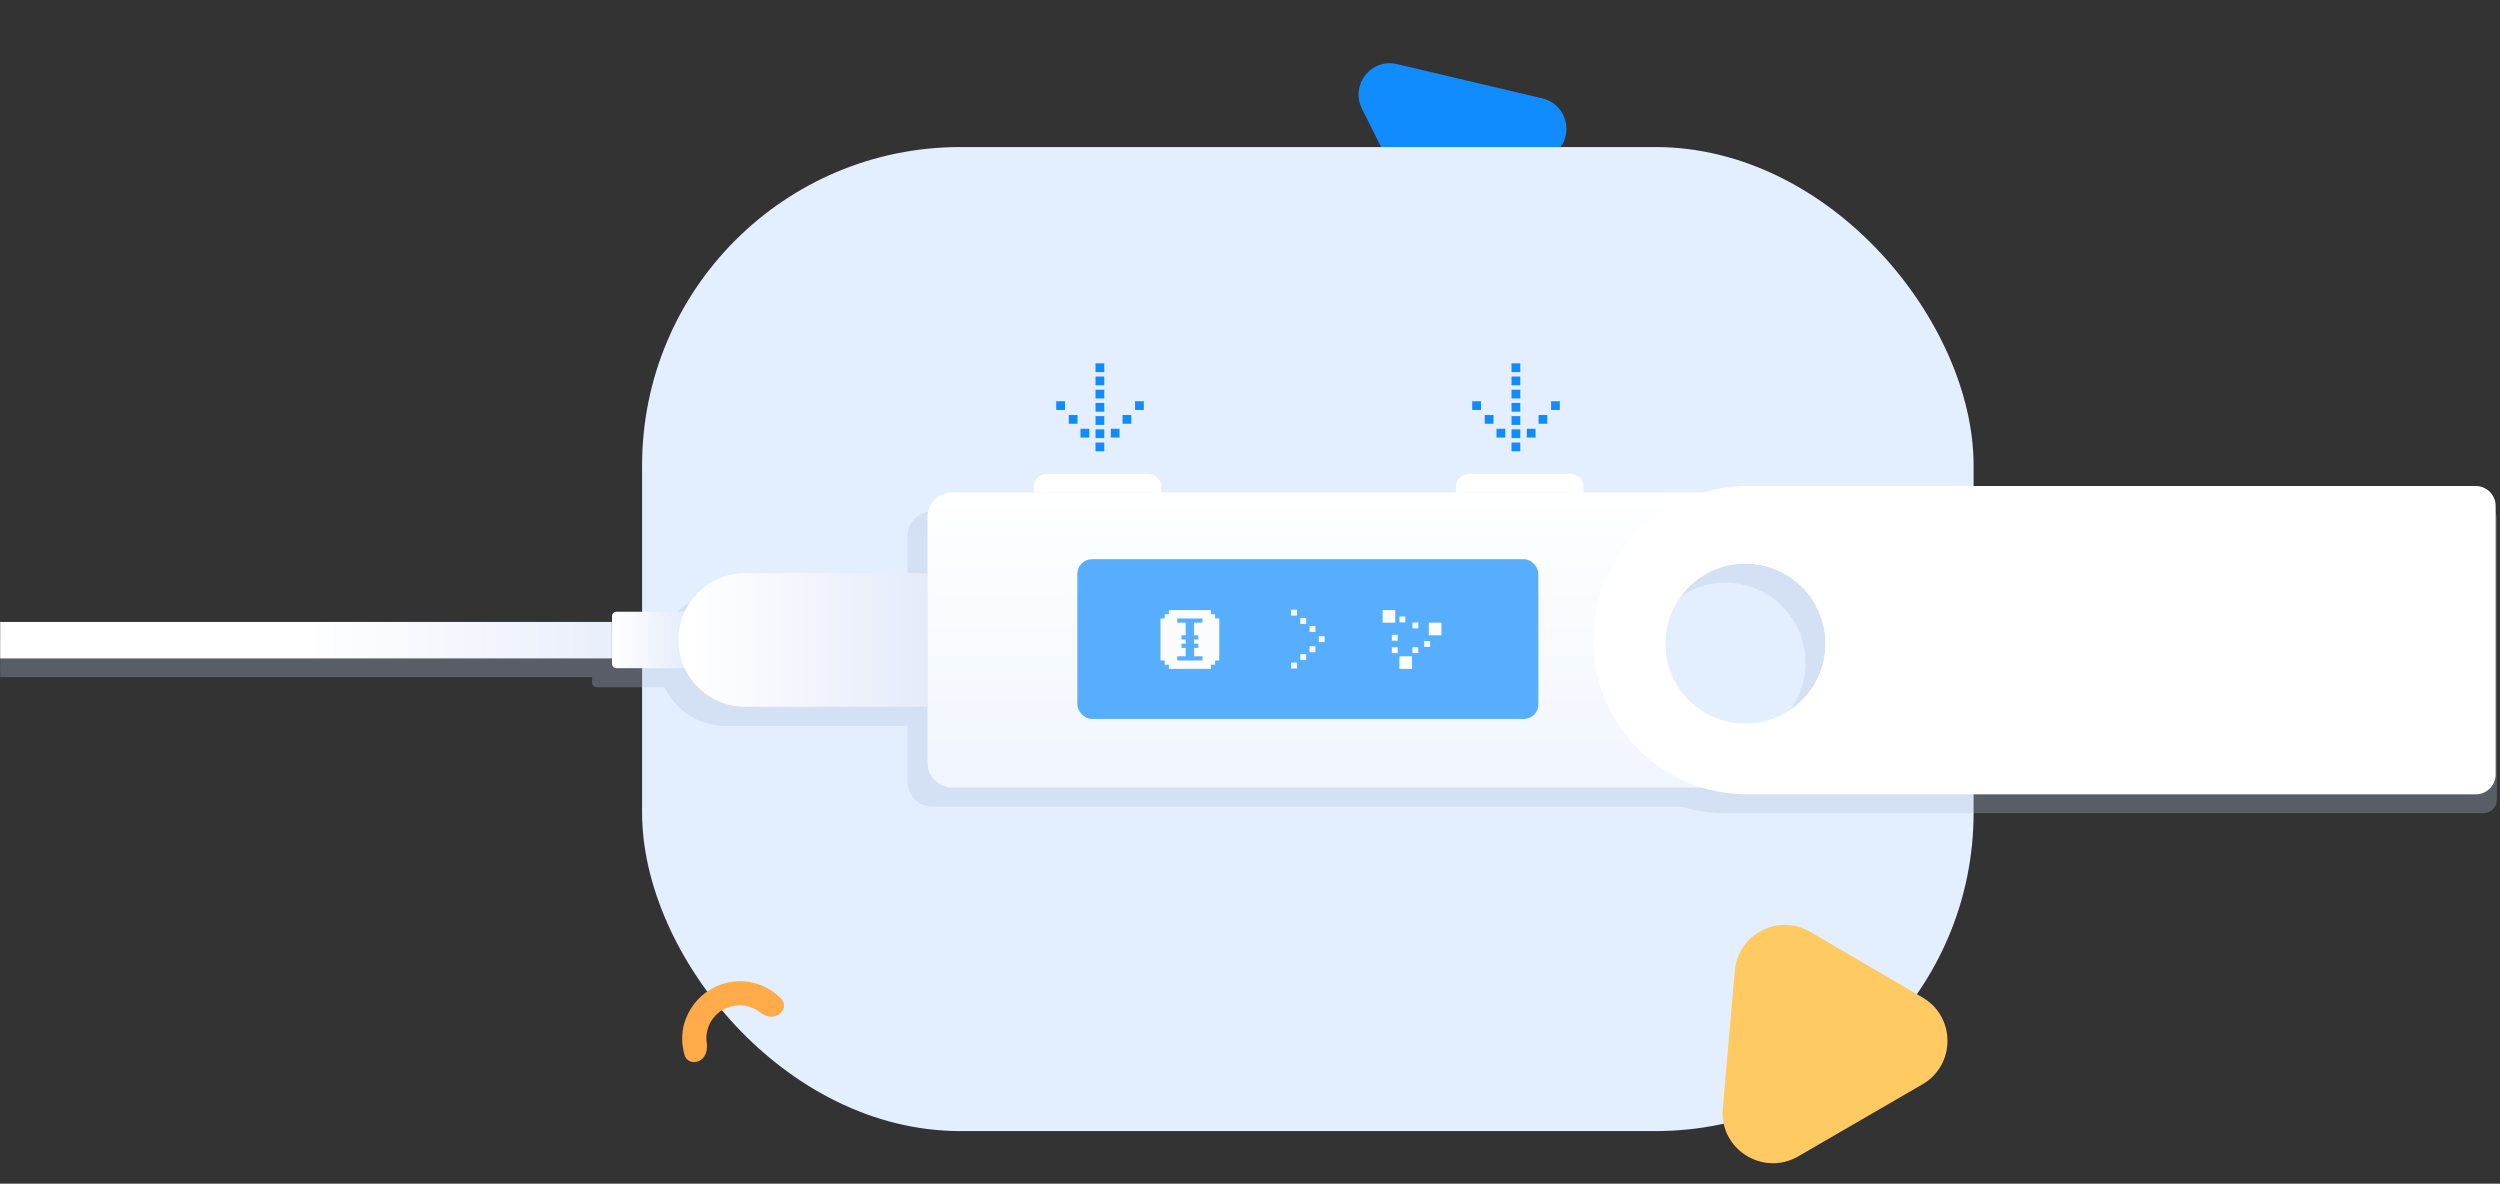 <svg width="754" height="357" viewBox="0 0 754 357" fill="none" xmlns="http://www.w3.org/2000/svg">
<rect x="0" y="0" width="754" height="357" fill="#333333" stroke="none"/>
<path d="M465.162 29.667C472.478 31.385 474.973 40.574 469.439 45.7L442.932 70.293C438.316 74.551 430.928 73.249 428.13 67.599L410.738 32.7C407.204 25.6 413.504 17.483 421.353 19.334L465.162 29.667Z" fill="#108CFF"/>
<rect x="193.656" y="44.348" width="401.581" height="296.791" rx="96" fill="#E3EEFE"/>
<path d="M211.151 319.826C209.385 320.885 207.093 320.254 206.494 318.292C205.603 315.236 205.444 311.912 206.351 308.74C207.598 304.38 210.468 300.609 214.46 298.295C218.452 295.981 223.106 295.32 227.516 296.481C230.738 297.301 233.546 299.038 235.694 301.317C237.126 302.837 236.495 305.129 234.643 306.137C232.877 307.196 230.635 306.479 229.053 305.22C228.027 304.396 226.851 303.833 225.525 303.529C223.01 302.886 220.342 303.308 218.029 304.513C215.753 305.855 214.057 307.993 213.413 310.508C213.023 311.784 212.943 313.123 213.135 314.389C213.498 316.562 212.867 318.853 211.151 319.826Z" fill="#FFAB49"/>
<path d="M579.762 327.062C589.876 321.246 589.876 306.665 579.847 300.85L545.965 281.044C536.357 275.397 524.136 281.718 523.209 292.843L519.585 334.31C518.489 346.531 531.637 354.875 542.257 348.807L579.762 327.062Z" fill="#FFCA62"/>
<path opacity="0.3" fill-rule="evenodd" clip-rule="evenodd" d="M471.621 152.672V154.259H507.064C511.331 152.968 515.858 152.274 520.547 152.274L749.032 152.274C751.254 152.274 753.055 154.075 753.055 156.297V241.225C753.055 243.447 751.254 245.249 749.032 245.249L520.547 245.249C515.859 245.249 511.333 244.555 507.066 243.264H281.119C277.045 243.264 273.742 239.961 273.742 235.888V218.924H218.706C210.632 218.924 203.669 214.144 200.466 207.267C200.449 207.269 200.433 207.27 200.416 207.27C200.399 207.271 200.383 207.271 200.366 207.271H179.921C179.18 207.271 178.58 206.671 178.58 205.93L178.58 204.231H0.058V193.292H178.58L178.58 191.594C178.58 190.853 179.18 190.253 179.921 190.253H200.366C200.4 190.253 200.433 190.254 200.466 190.256C203.669 183.379 210.632 178.599 218.706 178.599H273.742V161.636C273.742 157.562 277.045 154.259 281.119 154.259H305.741V152.672C305.741 150.45 307.542 148.649 309.764 148.649H340.26C342.482 148.649 344.283 150.45 344.283 152.672V154.259H433.078V152.672C433.078 150.45 434.879 148.649 437.101 148.649H467.597C469.819 148.649 471.621 150.45 471.621 152.672ZM544.558 199.877C544.558 204.878 543.038 209.525 540.434 213.379C536.094 219.803 528.744 224.026 520.408 224.026C512.58 224.026 505.622 220.302 501.209 214.528C498.103 210.464 496.258 205.386 496.258 199.876C496.259 193.207 498.962 187.17 503.332 182.8C507.702 178.43 513.74 175.727 520.408 175.727C527.941 175.727 534.669 179.176 539.098 184.581C541.53 187.549 543.269 191.108 544.068 195.01C544.39 196.582 544.558 198.209 544.558 199.877Z" fill="#B0BFD9"/>
<path d="M207.707 185.846C207.707 185.105 207.107 184.504 206.366 184.504H185.921C185.18 184.504 184.58 185.105 184.58 185.846V200.182C184.58 200.922 185.18 201.523 185.921 201.523H206.366C207.107 201.523 207.707 200.922 207.707 200.182V185.846Z" fill="url(#paint0_linear)"/>
<path d="M279.742 172.851H224.706C213.595 172.851 204.589 181.903 204.589 193.014V193.014C204.589 204.124 213.595 213.176 224.706 213.176H279.742V172.851Z" fill="url(#paint1_linear)"/>
<path d="M0.058 187.577H184.533V198.577H0.058V187.577Z" fill="url(#paint2_linear)"/>
<path d="M439.078 148.511H477.62V146.924C477.62 144.702 475.819 142.901 473.597 142.901H443.101C440.879 142.901 439.078 144.702 439.078 146.924V148.511Z" fill="white"/>
<path d="M311.741 148.511H350.283V146.924C350.283 144.702 348.482 142.901 346.26 142.901H315.764C313.542 142.901 311.741 144.702 311.741 146.924V148.511Z" fill="white"/>
<path fill-rule="evenodd" clip-rule="evenodd" d="M287.118 148.511C283.044 148.511 279.742 151.814 279.742 155.887V230.139C279.742 234.213 283.044 237.516 287.118 237.516H565.625C569.698 237.516 573.001 234.213 573.001 230.139V155.887C573.001 151.814 569.698 148.511 565.625 148.511H287.118ZM526.409 218.278C539.746 218.278 550.559 207.466 550.559 194.128C550.559 180.79 539.746 169.978 526.409 169.978C513.071 169.978 502.259 180.79 502.259 194.128C502.259 207.466 513.071 218.278 526.409 218.278Z" fill="url(#paint3_linear)"/>
<path fill-rule="evenodd" clip-rule="evenodd" d="M527.033 146.576C501.352 146.576 480.533 167.395 480.533 193.076C480.533 218.757 501.352 239.576 527.033 239.576H746.681C749.995 239.576 752.681 236.89 752.681 233.576V152.576C752.681 149.262 749.995 146.576 746.681 146.576H527.033ZM526.409 218.278C539.746 218.278 550.559 207.465 550.559 194.128C550.559 180.79 539.746 169.977 526.409 169.977C513.071 169.977 502.258 180.79 502.258 194.128C502.258 207.465 513.071 218.278 526.409 218.278Z" fill="white"/>
<rect x="324.923" y="168.645" width="139.046" height="48.194" rx="4.412" fill="#57AEFF"/>
<rect x="397.74" y="191.887" width="1.774" height="1.774" fill="#FAFCFE"/>
<rect x="394.952" y="188.797" width="1.774" height="1.774" fill="#FAFCFE"/>
<rect width="1.774" height="1.774" transform="matrix(1 0 0 -1 394.952 196.7)" fill="#FAFCFE"/>
<rect x="392.166" y="186.414" width="1.774" height="1.774" fill="#FAFCFE"/>
<rect width="1.774" height="1.774" transform="matrix(1 0 0 -1 392.166 199.083)" fill="#FAFCFE"/>
<rect x="389.378" y="183.88" width="1.774" height="1.774" fill="#FAFCFE"/>
<rect width="1.774" height="1.774" transform="matrix(1 0 0 -1 389.378 201.617)" fill="#FAFCFE"/>
<rect x="458.518" y="133.467" width="2.642" height="2.642" transform="rotate(90 458.518 133.467)" fill="#108CFF"/>
<rect x="458.518" y="129.486" width="2.642" height="2.642" transform="rotate(90 458.518 129.486)" fill="#108CFF"/>
<rect x="458.518" y="125.504" width="2.642" height="2.642" transform="rotate(90 458.518 125.504)" fill="#108CFF"/>
<rect x="458.518" y="121.522" width="2.642" height="2.642" transform="rotate(90 458.518 121.522)" fill="#108CFF"/>
<rect x="458.518" y="117.54" width="2.642" height="2.642" transform="rotate(90 458.518 117.54)" fill="#108CFF"/>
<rect x="458.518" y="113.559" width="2.642" height="2.642" transform="rotate(90 458.518 113.559)" fill="#108CFF"/>
<rect x="458.518" y="109.577" width="2.642" height="2.642" transform="rotate(90 458.518 109.577)" fill="#108CFF"/>
<rect x="463.121" y="129.316" width="2.642" height="2.642" transform="rotate(90 463.121 129.316)" fill="#108CFF"/>
<rect width="2.642" height="2.642" transform="matrix(-4.37114e-08 1 1 4.37114e-08 451.349 129.316)" fill="#108CFF"/>
<rect x="466.67" y="125.165" width="2.642" height="2.642" transform="rotate(90 466.67 125.165)" fill="#108CFF"/>
<rect width="2.642" height="2.642" transform="matrix(-4.37114e-08 1 1 4.37114e-08 447.801 125.165)" fill="#108CFF"/>
<rect x="470.443" y="121.014" width="2.642" height="2.642" transform="rotate(90 470.443 121.014)" fill="#108CFF"/>
<rect width="2.642" height="2.642" transform="matrix(-4.37114e-08 1 1 4.37114e-08 444.027 121.014)" fill="#108CFF"/>
<rect x="333.049" y="133.467" width="2.642" height="2.642" transform="rotate(90 333.049 133.467)" fill="#108CFF"/>
<rect x="333.049" y="129.486" width="2.642" height="2.642" transform="rotate(90 333.049 129.486)" fill="#108CFF"/>
<rect x="333.049" y="125.504" width="2.642" height="2.642" transform="rotate(90 333.049 125.504)" fill="#108CFF"/>
<rect x="333.049" y="121.522" width="2.642" height="2.642" transform="rotate(90 333.049 121.522)" fill="#108CFF"/>
<rect x="333.049" y="117.54" width="2.642" height="2.642" transform="rotate(90 333.049 117.54)" fill="#108CFF"/>
<rect x="333.049" y="113.559" width="2.642" height="2.642" transform="rotate(90 333.049 113.559)" fill="#108CFF"/>
<rect x="333.049" y="109.577" width="2.642" height="2.642" transform="rotate(90 333.049 109.577)" fill="#108CFF"/>
<rect x="337.653" y="129.316" width="2.642" height="2.642" transform="rotate(90 337.653 129.316)" fill="#108CFF"/>
<rect width="2.642" height="2.642" transform="matrix(-4.37114e-08 1 1 4.37114e-08 325.88 129.316)" fill="#108CFF"/>
<rect x="341.201" y="125.165" width="2.642" height="2.642" transform="rotate(90 341.201 125.165)" fill="#108CFF"/>
<rect width="2.642" height="2.642" transform="matrix(-4.37114e-08 1 1 4.37114e-08 322.332 125.165)" fill="#108CFF"/>
<rect x="344.974" y="121.014" width="2.642" height="2.642" transform="rotate(90 344.974 121.014)" fill="#108CFF"/>
<rect width="2.642" height="2.642" transform="matrix(-4.37114e-08 1 1 4.37114e-08 318.558 121.014)" fill="#108CFF"/>
<rect x="417" y="184" width="3.801" height="3.801" fill="#FAFCFE"/>
<rect x="430.935" y="187.801" width="3.801" height="3.801" fill="#FAFCFE"/>
<rect x="422.068" y="197.935" width="3.801" height="3.801" fill="#FAFCFE"/>
<rect x="419.78" y="195.203" width="1.774" height="1.774" fill="#FAFCFE"/>
<rect x="419.78" y="191.468" width="1.774" height="1.774" fill="#FAFCFE"/>
<rect x="422.068" y="185.934" width="1.774" height="1.774" fill="#FAFCFE"/>
<rect x="425.988" y="187.734" width="1.774" height="1.774" fill="#FAFCFE"/>
<rect x="425.988" y="195.203" width="1.774" height="1.774" fill="#FAFCFE"/>
<rect x="429.536" y="193.335" width="1.774" height="1.774" fill="#FAFCFE"/>
<path fill-rule="evenodd" clip-rule="evenodd" d="M352.534 184V185.267H351.267V186.534H350V199.202H351.267V200.469H352.534V201.736H365.202V200.469H366.469V199.202H367.736V186.534H366.469V185.267H365.202V184H352.534ZM362.669 187.799V186.533H355.068V187.799H357.601V191.6H356.334V192.867H357.601V194.134H356.334V195.401H357.601V197.934H355.068V199.201H362.669V197.934H360.135V195.401H361.402V194.134H360.135V192.867H361.402V191.6H360.135V187.799L362.669 187.799Z" fill="#FAFCFE"/>
<defs>
<linearGradient id="paint0_linear" x1="185.411" y1="191.842" x2="207.459" y2="191.842" gradientUnits="userSpaceOnUse">
<stop stop-color="white"/>
<stop offset="1" stop-color="#E4EBFA"/>
</linearGradient>
<linearGradient id="paint1_linear" x1="208.207" y1="195.579" x2="280.33" y2="195.579" gradientUnits="userSpaceOnUse">
<stop stop-color="white"/>
<stop offset="1" stop-color="#E4EBFA"/>
</linearGradient>
<linearGradient id="paint2_linear" x1="92.296" y1="187.577" x2="204.012" y2="187.577" gradientUnits="userSpaceOnUse">
<stop stop-color="white"/>
<stop offset="1" stop-color="#E4EBFA"/>
</linearGradient>
<linearGradient id="paint3_linear" x1="426.371" y1="148.511" x2="426.371" y2="238.325" gradientUnits="userSpaceOnUse">
<stop stop-color="white"/>
<stop offset="1" stop-color="#F0F5FE"/>
</linearGradient>
</defs>
</svg>
